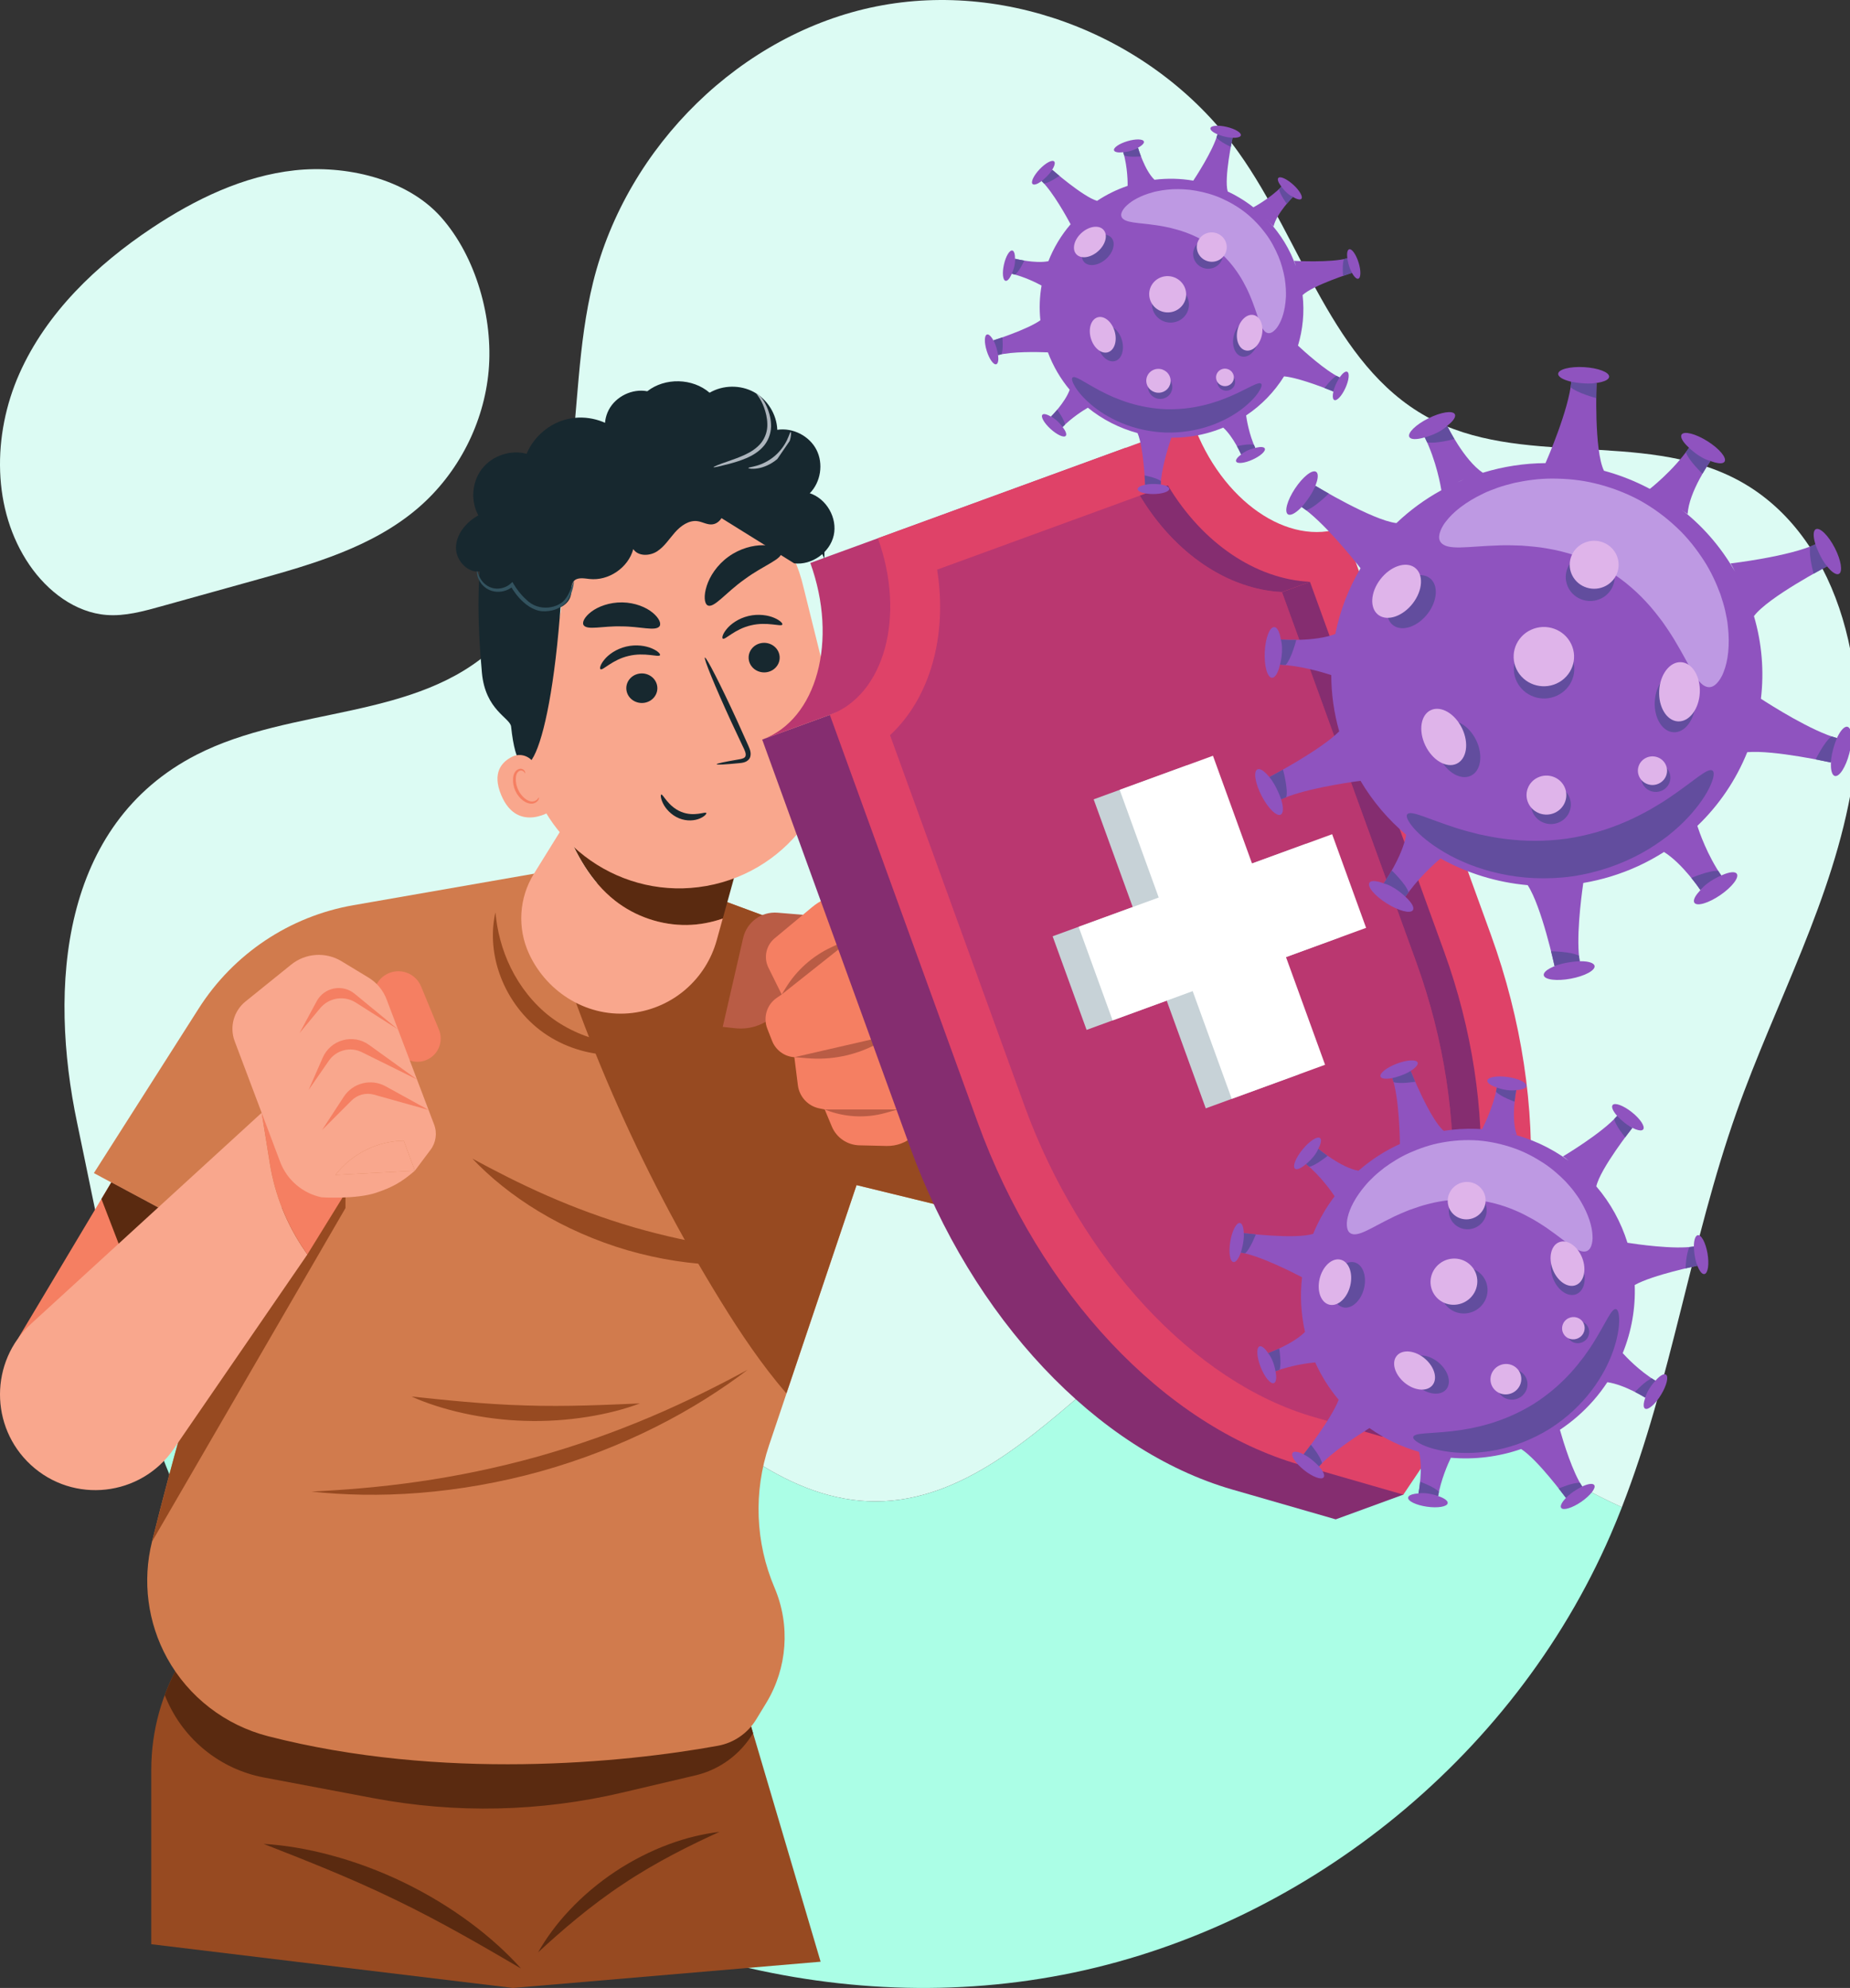 <svg width="121" height="130" viewBox="0 0 121 130" fill="none" xmlns="http://www.w3.org/2000/svg">
<rect x="0" y="0" width="121" height="130" fill="#333333" stroke="none"/>
<g clip-path="url(#clip0_4126_4596)">
<path d="M86.893 84.675C81.502 83.088 76.028 86.634 71.765 90.291C67.502 93.949 62.919 98.159 57.301 98.179C51.62 98.199 46.977 93.935 42.662 90.243C38.344 86.55 32.767 82.984 27.344 84.684C25.328 85.317 23.582 86.631 21.585 87.321C17.463 88.744 12.78 87.266 9.328 84.601C8.474 83.942 7.683 83.22 6.935 82.45C8.482 89.434 10.384 96.169 14.106 102.596C17.158 107.864 20.999 112.652 25.515 116.652C37.453 127.231 54.059 132.123 69.524 129.135C84.989 126.147 98.912 115.18 105.344 100.356C105.603 99.761 105.847 99.163 106.083 98.559C102.387 96.882 98.969 94.605 96.044 91.787C93.227 89.078 90.641 85.78 86.893 84.675Z" fill="#ABFEE6"/>
<path d="M121.153 51.235C122.379 43.701 120.161 34.775 113.553 31.333C107.366 28.11 99.421 30.64 93.317 27.253C87.138 23.825 85.173 15.808 81.016 9.976C75.712 2.534 66.098 -1.339 57.31 0.421C48.525 2.183 41.014 9.493 38.796 18.442C37.786 22.517 37.804 26.781 37.246 30.948C36.685 35.114 35.413 39.416 32.416 42.263C27.281 47.14 19.117 46.151 12.863 49.352C3.952 53.912 3.178 64.546 5.045 73.429C5.686 76.477 6.279 79.485 6.935 82.45C7.683 83.217 8.474 83.942 9.328 84.6C12.78 87.266 17.46 88.744 21.585 87.321C23.584 86.631 25.328 85.317 27.344 84.684C32.767 82.984 38.344 86.55 42.662 90.242C46.98 93.935 51.62 98.202 57.301 98.179C62.919 98.159 67.502 93.949 71.765 90.291C76.028 86.634 81.502 83.088 86.893 84.675C90.641 85.779 93.227 89.078 96.041 91.79C98.966 94.608 102.384 96.885 106.08 98.561C109.333 90.237 110.588 81.173 113.582 72.722C116.122 65.547 119.928 58.766 121.153 51.235Z" fill="#DCFBF3"/>
<path d="M31.961 24.242C31.656 27.667 29.973 30.951 27.37 33.197C24.393 35.767 20.466 36.892 16.675 37.944C14.618 38.516 12.561 39.089 10.505 39.661C9.354 39.98 8.177 40.305 6.986 40.216C4.915 40.063 3.1 38.66 1.926 36.943C-0.536 33.343 -0.504 28.426 1.265 24.44C3.034 20.455 6.322 17.312 9.952 14.899C12.771 13.027 15.912 11.506 19.278 11.138C22.535 10.781 26.573 11.644 28.843 14.197C31.153 16.797 32.263 20.834 31.961 24.242Z" fill="#DCFBF3"/>
<path d="M12.746 107.112L11.907 108.502C10.589 110.682 9.894 113.18 9.894 115.729V127.139L33.552 130L53.673 128.283L48.682 111.403L12.746 107.112Z" fill="#974A21"/>
<path d="M17.261 116.236L24.428 117.589C29.813 118.605 35.349 118.482 40.682 117.228L45.488 116.098C47.077 115.723 48.428 114.719 49.255 113.34L48.682 111.403L12.746 107.112L11.907 108.502C11.454 109.252 11.077 110.039 10.775 110.851L10.878 111.094C12.016 113.767 14.409 115.698 17.261 116.236Z" fill="#5A2A10"/>
<path d="M34.077 128.727C33.198 127.743 32.072 126.704 30.762 125.734C29.456 124.761 27.967 123.855 26.407 123.099C24.847 122.344 23.213 121.74 21.641 121.32C20.07 120.896 18.558 120.656 17.243 120.579C19.699 121.543 22.839 122.759 25.863 124.232C28.894 125.688 31.795 127.396 34.077 128.727Z" fill="#5A2A10"/>
<path d="M47.053 119.795C46.05 119.909 44.903 120.172 43.728 120.61C42.553 121.045 41.352 121.652 40.24 122.39C39.127 123.131 38.101 124 37.245 124.916C36.384 125.829 35.694 126.787 35.197 127.668C36.683 126.295 38.628 124.607 40.773 123.194C42.904 121.766 45.211 120.63 47.053 119.795Z" fill="#5A2A10"/>
<path d="M34.921 57.135L47.567 58.995L63.75 64.983L62.68 79.122L56.026 77.5L50.297 94.52C49.273 97.562 49.401 100.875 50.659 103.827C51.703 106.276 51.5 109.08 50.12 111.355L49.461 112.436C48.91 113.343 48.001 113.97 46.959 114.161C40.77 115.289 28.889 116.453 17.537 113.538C14.731 112.817 12.338 110.98 10.934 108.436C9.654 106.113 9.3 103.39 9.942 100.812C11.217 95.685 13.559 86.924 15.815 81.886L6.14 76.713L12.999 65.945C15.275 62.371 18.946 59.922 23.11 59.195L34.921 57.135Z" fill="#D17B4D"/>
<path d="M62.68 79.122L63.75 64.983L47.567 58.995L34.972 57.144C37.684 66.972 41.788 76.413 47.139 85.085C48.431 87.179 49.828 89.259 51.434 91.121L56.02 77.497L62.68 79.122Z" fill="#974A21"/>
<path fill-rule="evenodd" clip-rule="evenodd" d="M22.596 79L9.942 100.815C11.22 95.691 13.561 86.927 15.814 81.889L12.694 80.221L22.596 78V79Z" fill="#974A21"/>
<path d="M43.508 68.168C42.37 68.374 41.067 68.411 39.747 68.15C38.429 67.893 37.103 67.341 35.993 66.494C34.887 65.644 34.005 64.505 33.412 63.298C32.813 62.088 32.508 60.818 32.405 59.662C32.14 60.789 32.166 62.208 32.651 63.613C33.124 65.015 34.048 66.391 35.326 67.369C36.604 68.348 38.169 68.883 39.644 68.972C41.124 69.069 42.496 68.722 43.508 68.168Z" fill="#974A21"/>
<path d="M52.818 82.135C51.186 82.021 49.344 81.86 47.413 81.563C45.479 81.268 43.46 80.836 41.478 80.264C39.498 79.686 37.559 78.968 35.771 78.181C33.98 77.397 32.334 76.545 30.896 75.766C32.017 76.954 33.495 78.17 35.234 79.217C36.971 80.27 38.968 81.154 41.047 81.76C43.126 82.364 45.285 82.687 47.313 82.727C49.341 82.773 51.235 82.538 52.818 82.135Z" fill="#974A21"/>
<path d="M48.899 89.574C47.068 90.567 44.932 91.645 42.59 92.638C40.251 93.633 37.707 94.54 35.112 95.267C32.516 95.988 29.872 96.532 27.354 96.892C24.838 97.256 22.454 97.439 20.372 97.539C22.44 97.765 24.861 97.831 27.434 97.625C30.006 97.421 32.724 96.952 35.371 96.214C38.018 95.473 40.588 94.469 42.895 93.307C45.205 92.149 47.245 90.838 48.899 89.574Z" fill="#974A21"/>
<path d="M41.854 91.774C39.746 91.865 37.06 91.997 34.373 91.908C31.686 91.834 29.011 91.542 26.915 91.325C28.837 92.192 31.569 92.838 34.344 92.915C37.117 93.004 39.883 92.521 41.854 91.774Z" fill="#974A21"/>
<path d="M15.812 81.886L7.281 77.317L1.186 87.519L15.812 81.886Z" fill="#F57F62"/>
<path d="M7.281 77.317L15.812 81.886L8.987 84.515L6.634 78.404L7.281 77.317Z" fill="#5A2A10"/>
<path d="M17.651 76.101L17.115 72.768L2.033 86.567C-0.668 89.039 -0.679 93.299 2.008 95.788C4.797 98.368 9.218 97.874 11.371 94.741L20.104 82.035L19.95 81.812C18.767 80.101 17.982 78.153 17.651 76.101Z" fill="#F9A78D"/>
<path d="M17.571 72.35L17.118 72.765L17.654 76.098C17.985 78.15 18.769 80.101 19.953 81.806L20.107 82.029L22.596 78L17.571 72.35Z" fill="#F57F62"/>
<path d="M25.252 63.727C26.093 63.241 27.172 63.61 27.542 64.511L28.709 67.332C29.02 68.085 28.683 68.949 27.947 69.292C27.2 69.641 26.313 69.326 25.951 68.582L24.608 65.841C24.231 65.078 24.514 64.151 25.252 63.727Z" fill="#F57F62"/>
<path d="M16.054 65.493L19.043 63.081C19.984 62.32 21.302 62.231 22.337 62.858L24.097 63.925C24.642 64.254 25.061 64.757 25.286 65.355L28.395 73.543C28.609 74.104 28.512 74.736 28.144 75.211C28.144 75.211 27.529 76.031 27.135 76.556C26.851 75.788 26.407 74.591 26.407 74.591C24.719 74.622 23.125 75.392 22.049 76.696L21.938 76.831C21.938 76.831 25.105 76.663 27.135 76.556C26.271 77.301 25.678 77.639 24.596 78C23.271 78.442 21.031 78.296 21.031 78.296C19.79 78.035 18.767 77.16 18.319 75.969L15.347 68.082C15.002 67.158 15.287 66.113 16.054 65.493Z" fill="#F9A78D"/>
<path d="M27.135 76.556C26.851 75.788 26.407 74.591 26.407 74.591C24.719 74.622 23.125 75.392 22.049 76.696L21.938 76.831C21.938 76.831 25.105 76.663 27.135 76.556Z" fill="#F9A78D"/>
<path d="M28.033 72.585L24.462 71.584C23.938 71.438 23.376 71.584 22.991 71.97L21.065 73.898L22.483 71.724C23.076 70.811 24.271 70.514 25.224 71.037L28.033 72.585Z" fill="#F57F62"/>
<path d="M27.277 70.591L23.664 68.805C22.908 68.431 21.992 68.668 21.51 69.363L20.184 71.277L21.105 69.169C21.622 67.984 23.096 67.578 24.143 68.333L27.277 70.591Z" fill="#F57F62"/>
<path d="M26.034 67.318L23.27 65.561C22.511 65.08 21.513 65.238 20.94 65.93L19.591 67.558L20.712 65.475C21.202 64.566 22.397 64.328 23.196 64.986L26.034 67.318Z" fill="#F57F62"/>
<path d="M40.22 58.892C41.549 59.939 43.24 60.511 44.929 60.489C45.727 60.477 46.52 60.328 47.273 60.065L48.374 56.091L37.108 53.616L36.903 53.948C37.648 55.839 38.64 57.648 40.22 58.892Z" fill="#5A2A10"/>
<path d="M44.929 60.489C43.24 60.511 41.549 59.939 40.22 58.892C38.64 57.648 37.648 55.842 36.9 53.948L34.921 57.138C33.943 58.718 33.823 60.683 34.601 62.371C35.808 64.975 38.529 66.591 41.37 66.239C44.042 65.907 46.181 64.005 46.877 61.487L47.27 60.068C46.52 60.328 45.727 60.477 44.929 60.489Z" fill="#F9A78D"/>
<path d="M54.338 45.591L52.555 38.41C51.925 35.672 50.251 33.449 48.049 32.064C43.848 32.267 39.695 33.403 35.982 35.386C36.455 36.862 36.897 38.484 36.666 40.018C36.452 41.446 35.591 42.762 34.373 43.531L34.216 48.984L34.516 50.186C35.779 55.676 41.244 59.101 46.717 57.831C52.19 56.563 55.604 51.084 54.338 45.591Z" fill="#F9A78D"/>
<path d="M46.195 53.164C46.142 53.051 45.407 53.441 44.55 53.088C43.692 52.737 43.357 51.908 43.251 51.958C43.2 51.972 43.201 52.208 43.369 52.545C43.531 52.875 43.887 53.294 44.411 53.51C44.936 53.725 45.45 53.663 45.765 53.527C46.087 53.392 46.226 53.213 46.195 53.164Z" fill="#17282F"/>
<path d="M46.875 49.978C46.868 49.93 47.413 49.814 48.297 49.664C48.522 49.631 48.734 49.578 48.764 49.43C48.809 49.273 48.703 49.046 48.58 48.802C48.341 48.293 48.09 47.76 47.827 47.2C46.778 44.92 46.008 43.04 46.104 43.001C46.202 42.962 47.13 44.778 48.179 47.059C48.432 47.622 48.674 48.158 48.904 48.671C49.002 48.911 49.164 49.18 49.066 49.507C49.013 49.67 48.853 49.795 48.711 49.838C48.568 49.887 48.441 49.895 48.33 49.907C47.436 49.995 46.881 50.025 46.875 49.978Z" fill="#17282F"/>
<path d="M53.534 59.905L50.853 59.685C49.8 59.599 48.845 60.3 48.608 61.33L47.27 67.152L48.075 67.24C49.792 67.432 51.366 66.259 51.68 64.554L51.962 63.015L53.534 59.905Z" fill="#B95C45"/>
<path d="M51.127 65.032L50.26 63.281C49.934 62.623 50.103 61.827 50.664 61.361L53.112 59.324C54.041 58.552 55.273 58.248 56.454 58.506L61.716 59.656L64.888 69.635L59.766 74.276C59.278 74.716 58.642 74.954 57.983 74.939L56.203 74.897C55.413 74.877 54.709 74.396 54.404 73.663L53.942 72.556L53.577 72.479C52.838 72.325 52.279 71.715 52.185 70.963L51.956 69.135C51.303 69.092 50.736 68.674 50.496 68.062L50.185 67.266C49.9 66.534 50.154 65.698 50.801 65.255L51.127 65.032Z" fill="#F57F62"/>
<path d="M51.127 65.032L55.944 61.212L54.378 61.942C53.143 62.517 52.105 63.441 51.392 64.603L51.127 65.032Z" fill="#B95C45"/>
<path d="M51.962 69.132L58.713 67.581L57.184 68.353C55.841 69.031 54.338 69.326 52.838 69.203L51.962 69.132Z" fill="#B95C45"/>
<path d="M53.947 72.553H58.713L57.92 72.777C56.637 73.134 55.273 73.069 54.03 72.588L53.947 72.553Z" fill="#B95C45"/>
<path d="M59.515 74.994C63.579 86.198 71.719 94.847 80.603 97.407L87.363 99.356L91.786 97.739L90.614 94.512L91.29 93.505C96.455 85.814 97.148 73.941 93.084 62.737L83.421 36.107L49.852 48.364L59.515 74.994Z" fill="#852D70"/>
<path d="M73.612 29.286L67.729 31.435L63.305 33.051L52.998 36.813C54.837 41.886 53.431 47.056 49.855 48.361L83.424 36.104C79.844 37.411 75.452 34.359 73.612 29.286Z" fill="#BA3770"/>
<path d="M78.036 27.673L57.418 35.2C59.258 40.273 57.852 45.442 54.275 46.747L63.938 73.377C68.003 84.581 76.142 93.23 85.027 95.791L91.786 97.739L95.716 91.888C100.882 84.198 101.575 72.325 97.51 61.121L87.847 34.49C84.268 35.798 79.879 32.745 78.036 27.673Z" fill="#DF4268"/>
<path d="M92.625 62.903L83.849 38.716C80.312 38.544 76.818 36.196 74.554 32.41L61.294 37.251C61.985 41.611 60.812 45.666 58.214 48.077L66.99 72.264C70.666 82.401 78.099 90.406 85.922 92.661L89.254 93.622L91.19 90.738C95.739 83.966 96.304 73.04 92.625 62.903Z" fill="#BA3770"/>
<path d="M76.385 31.741L74.554 32.41C76.819 36.196 80.315 38.544 83.849 38.716L85.68 38.047C82.143 37.878 78.65 35.526 76.385 31.741Z" fill="#852D70"/>
<path d="M92.625 62.903C96.301 73.04 95.74 83.963 91.19 90.735L89.254 93.619L90.412 93.954L93.022 90.069C97.571 83.297 98.132 72.373 94.456 62.237L85.68 38.05L83.849 38.719L92.625 62.903Z" fill="#852D70"/>
<path d="M85.426 55.173L80.189 57.087L77.634 50.043L71.531 52.272L74.086 59.316L68.847 61.227L71.069 67.349L76.308 65.435L78.863 72.479L84.967 70.25L82.411 63.209L87.648 61.295L85.426 55.173Z" fill="#C7D2D7"/>
<path d="M87.129 54.552L81.889 56.466L79.334 49.422L73.233 51.651L75.786 58.692L70.549 60.606L72.771 66.728L78.008 64.814L80.563 71.858L86.667 69.629L84.111 62.589L89.35 60.675L87.129 54.552Z" fill="white"/>
<path d="M39.817 26.801C40.281 25.918 41.355 25.399 42.337 25.585C43.496 24.678 45.298 24.721 46.411 25.682C47.285 25.171 48.427 25.155 49.314 25.641C50.201 26.127 50.801 27.097 50.839 28.107C51.852 27.951 52.935 28.503 53.402 29.414C53.868 30.325 53.684 31.525 52.965 32.255C54.065 32.618 54.782 33.878 54.531 35.007C54.28 36.136 53.096 36.975 51.945 36.84L40.243 29.563C39.533 28.861 39.352 27.684 39.817 26.801Z" fill="#17282F"/>
<path d="M53.913 36.53C53.913 36.53 52.271 32.582 50.373 31.653C48.075 30.529 47.07 33.048 44.878 32.425C42.686 31.801 40.492 30.722 38.24 32.405C35.774 34.248 36.918 35.555 36.752 38.346C36.076 49.661 33.99 52.851 33.429 47.517C33.367 46.932 31.746 46.46 31.519 43.991C31.224 40.79 31.121 36.904 31.848 34.637C32.462 32.726 33.561 31.409 35.529 29.961C38.635 27.675 42.885 27.646 45.77 27.951C48.654 28.255 54.201 31.598 53.913 36.53Z" fill="#17282F"/>
<path d="M33.96 39.014C34.517 39.398 35.106 39.795 35.78 39.864C36.454 39.934 37.227 39.552 37.344 38.885C37.397 38.586 37.325 38.239 37.524 38.008C37.76 37.733 38.194 37.822 38.555 37.862C39.807 38.001 41.094 37.123 41.419 35.907C41.736 36.387 42.482 36.37 42.967 36.061C43.452 35.752 43.766 35.245 44.147 34.814C44.527 34.383 45.061 33.999 45.629 34.082C45.948 34.129 46.245 34.32 46.566 34.293C47.132 34.246 47.411 33.586 47.5 33.026C47.589 32.465 47.658 31.811 48.139 31.509C48.585 31.229 49.159 31.395 49.68 31.474C50.2 31.553 50.873 31.435 51.009 30.927C51.081 30.661 50.968 30.379 50.821 30.146C50.155 29.088 48.695 28.612 47.532 29.075C47.118 27.651 45.793 26.539 44.317 26.376C42.842 26.213 41.304 27.01 40.588 28.309C39.682 27.479 38.36 27.127 37.16 27.394C35.96 27.661 34.913 28.54 34.445 29.675C33.399 29.395 32.202 29.793 31.534 30.645C30.866 31.497 30.764 32.753 31.287 33.7C30.511 34.138 29.844 34.903 29.823 35.793C29.802 36.683 30.666 37.575 31.528 37.345C31.176 38.036 31.454 38.978 32.125 39.369C32.796 39.76 33.754 39.538 34.184 38.892" fill="#17282F"/>
<path d="M31.212 37.334C31.197 37.322 31.131 37.695 31.476 38.162C31.647 38.383 31.94 38.615 32.336 38.68C32.724 38.747 33.2 38.654 33.567 38.33L33.385 38.302C33.596 38.673 33.875 39.052 34.239 39.379C34.473 39.587 34.733 39.765 35.021 39.87C35.303 39.984 35.625 39.996 35.888 39.955C36.434 39.897 36.912 39.607 37.135 39.249C37.366 38.899 37.441 38.573 37.489 38.355C37.533 38.136 37.538 38.011 37.523 38.008C37.505 38.004 37.468 38.122 37.395 38.33C37.321 38.536 37.22 38.843 36.993 39.146C36.581 39.761 35.249 40.069 34.404 39.194C34.066 38.891 33.796 38.533 33.589 38.184L33.514 38.057L33.407 38.156C33.11 38.431 32.702 38.526 32.366 38.482C32.025 38.44 31.759 38.256 31.589 38.068C31.245 37.674 31.25 37.323 31.212 37.334Z" fill="#33535F"/>
<path d="M49.484 25.743C49.502 25.708 49.872 25.962 50.145 26.582C50.281 26.887 50.408 27.274 50.428 27.727C50.458 28.177 50.322 28.701 49.992 29.119C49.656 29.535 49.213 29.791 48.81 29.962C48.403 30.135 48.025 30.244 47.709 30.33C47.074 30.495 46.682 30.586 46.67 30.553C46.658 30.518 47.036 30.363 47.654 30.154C47.961 30.046 48.327 29.92 48.711 29.743C49.093 29.567 49.493 29.322 49.786 28.958C50.074 28.588 50.201 28.144 50.187 27.733C50.182 27.321 50.082 26.95 49.974 26.652C49.757 26.046 49.461 25.768 49.484 25.743Z" fill="#ADB5BD"/>
<path d="M50.839 30.019C50.403 30.388 49.907 30.579 49.541 30.632C49.173 30.687 48.946 30.637 48.948 30.607C48.948 30.565 49.169 30.548 49.501 30.451C49.832 30.357 50.27 30.158 50.669 29.82C51.066 29.48 51.332 29.079 51.478 28.768C51.626 28.456 51.678 28.241 51.719 28.247C51.749 28.25 51.763 28.482 51.65 28.836" fill="#ADB5BD"/>
<path d="M40.981 45.18C41.083 45.705 41.613 46.052 42.165 45.955C42.715 45.859 43.08 45.355 42.978 44.83C42.876 44.304 42.346 43.957 41.795 44.053C41.243 44.15 40.879 44.654 40.981 45.18Z" fill="#17282F"/>
<path d="M39.277 43.763C39.429 43.864 40.05 43.137 41.115 42.894C42.175 42.636 43.082 43.002 43.167 42.845C43.21 42.774 43.032 42.571 42.635 42.402C42.243 42.233 41.617 42.126 40.954 42.282C40.293 42.439 39.792 42.811 39.529 43.135C39.26 43.461 39.203 43.719 39.277 43.763Z" fill="#17282F"/>
<path d="M48.981 43.18C49.083 43.705 49.613 44.052 50.165 43.955C50.715 43.859 51.08 43.355 50.978 42.83C50.876 42.304 50.346 41.957 49.795 42.053C49.243 42.15 48.879 42.654 48.981 43.18Z" fill="#17282F"/>
<path d="M47.277 41.763C47.429 41.864 48.05 41.137 49.115 40.894C50.175 40.636 51.082 41.002 51.167 40.845C51.21 40.774 51.032 40.571 50.635 40.402C50.243 40.233 49.617 40.126 48.954 40.282C48.293 40.439 47.792 40.811 47.529 41.135C47.26 41.461 47.203 41.719 47.277 41.763Z" fill="#17282F"/>
<path d="M46.257 39.571C46.665 39.848 47.451 38.757 48.715 37.872C49.954 36.952 51.241 36.549 51.103 36.076C51.032 35.854 50.58 35.659 49.915 35.654C49.254 35.647 48.396 35.863 47.645 36.404C46.895 36.946 46.421 37.689 46.223 38.317C46.021 38.947 46.067 39.435 46.257 39.571Z" fill="#17282F"/>
<path d="M38.166 40.875C38.404 41.238 39.435 40.922 40.652 40.962C41.87 40.958 42.884 41.304 43.141 40.948C43.256 40.775 43.114 40.416 42.684 40.063C42.26 39.711 41.534 39.406 40.697 39.393C39.86 39.382 39.118 39.665 38.674 40.004C38.224 40.345 38.062 40.699 38.166 40.875Z" fill="#17282F"/>
<path d="M35.006 50.059C34.756 49.476 34.068 49.203 33.501 49.484C32.812 49.825 32.172 50.535 32.783 51.995C33.868 54.585 36.242 52.962 36.215 52.886C36.197 52.835 35.47 51.138 35.006 50.059Z" fill="#F9A78D"/>
<path d="M35.244 52.148C35.23 52.144 35.212 52.198 35.151 52.265C35.091 52.33 34.973 52.407 34.817 52.413C34.502 52.427 34.09 52.089 33.881 51.627C33.776 51.395 33.731 51.149 33.737 50.929C33.737 50.706 33.804 50.522 33.931 50.44C34.055 50.351 34.187 50.393 34.249 50.452C34.314 50.51 34.319 50.569 34.335 50.568C34.345 50.571 34.372 50.501 34.306 50.403C34.274 50.356 34.218 50.307 34.136 50.283C34.053 50.259 33.951 50.271 33.86 50.322C33.666 50.419 33.563 50.678 33.557 50.92C33.54 51.168 33.585 51.446 33.703 51.708C33.938 52.223 34.41 52.599 34.829 52.551C35.031 52.522 35.16 52.404 35.213 52.31C35.266 52.212 35.255 52.148 35.244 52.148Z" fill="#F57F62"/>
<path d="M95.787 31.34C95.625 31.406 95.464 31.47 95.304 31.542C95.464 31.468 95.627 31.401 95.787 31.34ZM115.174 45.694C115.385 43.915 115.245 42.081 114.718 40.291C115.624 39.062 119.5 37.035 119.5 37.035L118.775 35.578C117.058 36.395 113.186 36.846 113.186 36.846C113.275 36.981 113.374 37.166 113.476 37.376C111.58 34.036 108.444 31.74 104.908 30.784C104.253 29.452 104.422 25.043 104.422 25.043L102.773 24.925C102.632 26.749 101.153 30.131 101.084 30.286C99.717 30.293 98.337 30.5 96.984 30.915C95.754 30.097 94.653 27.848 94.653 27.848L93.17 28.565C93.956 30.14 94.24 31.847 94.273 32.057C93.179 32.658 92.197 33.383 91.334 34.207C89.752 34.022 86.032 31.767 86.032 31.767L85.103 33.132C86.519 34.066 88.535 36.584 88.986 37.16C88.196 38.493 87.639 39.947 87.336 41.46C85.958 41.987 83.776 41.82 83.776 41.82L83.679 43.459C85.121 43.546 86.479 43.951 87.072 44.149C87.075 45.374 87.244 46.61 87.592 47.826C86.348 49.074 83.022 50.814 83.022 50.814L83.757 52.289C85.145 51.629 87.919 51.204 88.984 51.059C89.79 52.423 90.805 53.605 91.97 54.589C91.732 56.018 90.501 57.766 90.501 57.766L91.896 58.672C92.701 57.488 93.747 56.538 94.218 56.138C95.965 57.108 97.911 57.706 99.919 57.884C100.835 59.286 101.678 63.181 101.678 63.181L103.327 62.897C103.073 61.456 103.395 58.854 103.555 57.74C104.77 57.535 105.979 57.172 107.15 56.634C107.741 56.362 108.302 56.052 108.836 55.714C110.072 56.489 111.219 58.209 111.219 58.209L112.602 57.284C111.663 55.925 111.139 54.393 111.015 54.008C112.454 52.631 113.556 50.983 114.279 49.188C116.041 49.033 119.755 49.864 119.755 49.864L120.184 48.276C118.528 47.84 115.775 46.086 115.174 45.694Z" fill="#8F53BF"/>
<path d="M111.874 30.146L110.496 29.25C109.437 30.808 107.812 32.048 107.812 32.048C108.737 32.507 110.383 33.617 110.383 33.617C110.452 32.161 111.874 30.146 111.874 30.146Z" fill="#8F53BF"/>
<path d="M111.764 44.937C111.035 44.897 110.559 43.573 109.572 41.939C109.461 41.731 109.308 41.527 109.179 41.31C109.043 41.095 108.883 40.882 108.734 40.659C108.405 40.228 108.064 39.776 107.656 39.348C106.858 38.482 105.876 37.679 104.755 37.06C103.623 36.461 102.406 36.074 101.233 35.875C100.646 35.765 100.075 35.723 99.526 35.68C99.255 35.676 98.986 35.657 98.728 35.658C98.472 35.667 98.215 35.649 97.975 35.669C96.04 35.722 94.645 36.034 94.223 35.451C94.123 35.309 94.099 35.125 94.155 34.899C94.213 34.678 94.338 34.39 94.568 34.106C95.011 33.513 95.832 32.836 97.019 32.274C97.314 32.123 97.637 32.014 97.975 31.886C98.315 31.767 98.678 31.673 99.057 31.576C99.819 31.415 100.656 31.292 101.546 31.295C102.435 31.301 103.382 31.375 104.34 31.614C105.297 31.844 106.271 32.199 107.207 32.698C108.137 33.208 108.962 33.826 109.671 34.498C110.388 35.164 110.957 35.909 111.436 36.643C111.915 37.38 112.255 38.14 112.523 38.858C112.642 39.224 112.755 39.575 112.833 39.921C112.904 40.27 112.983 40.596 113.009 40.921C113.159 42.205 113.014 43.248 112.738 43.932C112.617 44.274 112.435 44.532 112.276 44.698C112.11 44.865 111.939 44.943 111.764 44.937Z" fill="#BE99E3"/>
<path d="M86.079 30.853C86.334 31.014 86.128 31.768 85.62 32.536C85.448 32.796 85.263 33.024 85.085 33.206C84.735 33.562 84.407 33.741 84.239 33.634C83.985 33.472 84.191 32.718 84.699 31.951C85.207 31.182 85.825 30.69 86.079 30.853Z" fill="#8F53BF"/>
<path d="M85.136 33.154C85.136 33.154 85.783 32.44 86.032 31.767C86.297 31.924 86.6 32.103 86.91 32.277C86.91 32.277 85.98 33.206 85.431 33.368L85.136 33.154Z" fill="#624D9E"/>
<path d="M83.344 41.008C83.647 41.022 83.859 41.774 83.817 42.688C83.803 42.998 83.762 43.286 83.702 43.532C83.584 44.013 83.393 44.33 83.193 44.321C82.891 44.307 82.679 43.555 82.721 42.641C82.762 41.726 83.042 40.995 83.344 41.008Z" fill="#8F53BF"/>
<path d="M83.719 43.462C83.719 43.462 83.978 42.549 83.776 41.821C84.088 41.842 84.427 41.849 84.784 41.844C84.784 41.844 84.472 43.079 84.082 43.491L83.719 43.462Z" fill="#624D9E"/>
<path d="M82.24 50.314C82.51 50.18 83.071 50.734 83.492 51.551C83.635 51.827 83.743 52.098 83.813 52.341C83.951 52.817 83.945 53.185 83.765 53.273C83.495 53.407 82.934 52.854 82.513 52.037C82.092 51.219 81.97 50.448 82.24 50.314Z" fill="#8F53BF"/>
<path d="M83.793 52.272C83.793 52.272 83.49 51.364 83.022 50.814C83.294 50.669 83.604 50.502 83.913 50.327C83.913 50.327 84.264 51.582 84.13 52.129L83.793 52.272Z" fill="#624D9E"/>
<path d="M89.568 57.722C89.732 57.473 90.502 57.672 91.287 58.167C91.552 58.335 91.785 58.515 91.972 58.689C92.336 59.031 92.52 59.352 92.411 59.517C92.247 59.767 91.478 59.568 90.693 59.072C89.908 58.577 89.404 57.973 89.568 57.722Z" fill="#8F53BF"/>
<path d="M91.918 58.64C91.918 58.64 91.245 57.961 90.501 57.766C90.677 57.513 90.853 57.228 91.029 56.923C91.029 56.923 91.96 57.809 92.127 58.347L91.918 58.64Z" fill="#624D9E"/>
<path d="M100.971 63.779C100.915 63.487 101.613 63.112 102.53 62.942C102.841 62.884 103.136 62.858 103.393 62.858C103.898 62.86 104.256 62.969 104.293 63.162C104.35 63.455 103.652 63.829 102.734 64C101.817 64.17 101.028 64.071 100.971 63.779Z" fill="#8F53BF"/>
<path d="M103.32 62.858C103.32 62.858 102.347 62.893 101.678 63.181C101.611 62.885 101.534 62.546 101.448 62.206C101.448 62.206 102.775 62.224 103.274 62.502L103.32 62.858Z" fill="#624D9E"/>
<path d="M110.826 59.039C110.652 58.796 111.131 58.173 111.895 57.647C112.153 57.469 112.411 57.325 112.646 57.222C113.106 57.02 113.478 56.974 113.593 57.135C113.767 57.379 113.289 58.002 112.525 58.528C111.76 59.054 111 59.283 110.826 59.039Z" fill="#8F53BF"/>
<path d="M112.579 57.252C112.579 57.252 111.684 57.607 111.219 58.209C111.047 57.953 110.845 57.686 110.623 57.411C110.623 57.411 111.811 56.899 112.382 56.951L112.579 57.252Z" fill="#624D9E"/>
<path d="M120.011 50.744C119.718 50.671 119.664 49.893 119.891 49.005C119.968 48.704 120.067 48.43 120.176 48.201C120.389 47.754 120.64 47.48 120.835 47.528C121.129 47.6 121.183 48.379 120.956 49.267C120.728 50.155 120.305 50.816 120.011 50.744Z" fill="#8F53BF"/>
<path d="M120.145 48.266C120.145 48.266 119.768 49.148 119.755 49.864C119.452 49.798 119.106 49.726 118.755 49.659C118.755 49.659 119.328 48.485 119.796 48.158L120.145 48.266Z" fill="#624D9E"/>
<path d="M96.558 48.424C97.021 49.393 96.857 50.427 96.192 50.732C95.527 51.038 94.613 50.5 94.149 49.53C93.686 48.561 93.85 47.527 94.515 47.222C95.18 46.916 96.095 47.454 96.558 48.424Z" fill="#624D9E"/>
<path d="M95.631 47.638C96.094 48.607 95.931 49.641 95.266 49.947C94.6 50.252 93.686 49.714 93.223 48.745C92.76 47.775 92.923 46.742 93.588 46.436C94.254 46.13 95.168 46.669 95.631 47.638Z" fill="#DFB4EA"/>
<path d="M91.254 38.561C91.91 37.705 92.918 37.363 93.504 37.796C94.091 38.229 94.034 39.274 93.378 40.129C92.721 40.985 91.713 41.327 91.127 40.894C90.54 40.46 90.597 39.416 91.254 38.561Z" fill="#624D9E"/>
<path d="M90.284 37.882C90.941 37.027 91.948 36.685 92.535 37.118C93.122 37.551 93.065 38.596 92.408 39.451C91.752 40.306 90.744 40.649 90.157 40.215C89.571 39.782 89.627 38.737 90.284 37.882Z" fill="#DFB4EA"/>
<path d="M102.619 52.072C102.923 52.71 102.643 53.47 101.992 53.768C101.341 54.067 100.567 53.792 100.262 53.154C99.958 52.516 100.238 51.756 100.888 51.457C101.539 51.158 102.313 51.433 102.619 52.072Z" fill="#624D9E"/>
<path d="M102.323 51.452C102.628 52.091 102.347 52.85 101.696 53.15C101.046 53.448 100.271 53.173 99.967 52.535C99.662 51.897 99.942 51.137 100.593 50.839C101.243 50.539 102.018 50.814 102.323 51.452Z" fill="#DFB4EA"/>
<path d="M105.534 38.206C105.268 39.033 104.369 39.49 103.527 39.229C102.684 38.968 102.217 38.087 102.484 37.26C102.75 36.434 103.649 35.976 104.492 36.237C105.334 36.498 105.801 37.38 105.534 38.206Z" fill="#624D9E"/>
<path d="M105.793 37.405C105.527 38.231 104.627 38.689 103.785 38.428C102.942 38.167 102.476 37.285 102.742 36.459C103.008 35.633 103.907 35.175 104.749 35.436C105.592 35.697 106.059 36.579 105.793 37.405Z" fill="#DFB4EA"/>
<path d="M109.162 50.455C109.385 50.923 109.18 51.48 108.703 51.699C108.226 51.918 107.657 51.717 107.434 51.248C107.211 50.78 107.416 50.223 107.893 50.004C108.37 49.785 108.938 49.987 109.162 50.455Z" fill="#624D9E"/>
<path d="M108.945 50.001C109.168 50.469 108.963 51.026 108.485 51.245C108.009 51.465 107.441 51.263 107.218 50.795C106.993 50.327 107.199 49.77 107.676 49.55C108.153 49.331 108.722 49.533 108.945 50.001Z" fill="#DFB4EA"/>
<path d="M120.273 37.53C120.006 37.662 119.452 37.115 119.036 36.307C118.895 36.035 118.789 35.766 118.719 35.527C118.583 35.057 118.59 34.693 118.767 34.606C119.035 34.473 119.588 35.021 120.004 35.828C120.42 36.636 120.54 37.397 120.273 37.53Z" fill="#8F53BF"/>
<path d="M118.739 35.595C118.739 35.595 119.039 36.492 119.5 37.035C119.232 37.179 118.925 37.344 118.62 37.517C118.62 37.517 118.274 36.276 118.407 35.736L118.739 35.595Z" fill="#624D9E"/>
<path d="M112.795 30.19C112.633 30.436 111.873 30.24 111.098 29.75C110.835 29.584 110.605 29.406 110.421 29.234C110.062 28.896 109.88 28.579 109.987 28.416C110.15 28.169 110.91 28.366 111.685 28.856C112.46 29.345 112.957 29.943 112.795 30.19Z" fill="#8F53BF"/>
<path d="M110.474 29.283C110.474 29.283 111.139 29.954 111.874 30.147C111.7 30.397 111.526 30.678 111.352 30.979C111.352 30.979 110.432 30.104 110.267 29.572L110.474 29.283Z" fill="#624D9E"/>
<path d="M105.246 24.637C105.228 24.93 104.468 25.124 103.547 25.07C103.236 25.053 102.946 25.008 102.7 24.946C102.217 24.825 101.901 24.636 101.912 24.443C101.93 24.149 102.691 23.955 103.611 24.009C104.532 24.063 105.264 24.344 105.246 24.637Z" fill="#8F53BF"/>
<path d="M102.77 24.964C102.77 24.964 103.711 25.161 104.422 25.043C104.414 25.343 104.404 25.686 104.403 26.032C104.403 26.032 103.136 25.701 102.726 25.317L102.77 24.964Z" fill="#624D9E"/>
<path d="M95.154 27.088C95.29 27.35 94.734 27.895 93.913 28.306C93.635 28.445 93.362 28.551 93.118 28.62C92.639 28.755 92.269 28.749 92.179 28.576C92.043 28.314 92.599 27.769 93.42 27.359C94.242 26.947 95.018 26.827 95.154 27.088Z" fill="#8F53BF"/>
<path d="M93.188 28.6C93.188 28.6 94.114 28.374 94.653 27.848C94.785 28.121 94.946 28.41 95.124 28.709C95.124 28.709 93.89 29.048 93.338 28.92L93.188 28.6Z" fill="#624D9E"/>
<path d="M110.887 46.013C110.834 47.083 110.196 47.921 109.463 47.885C108.729 47.85 108.178 46.955 108.231 45.885C108.285 44.816 108.922 43.978 109.655 44.013C110.389 44.048 110.94 44.943 110.887 46.013Z" fill="#624D9E"/>
<path d="M111.176 45.301C111.122 46.371 110.484 47.209 109.751 47.174C109.017 47.138 108.466 46.243 108.519 45.174C108.573 44.105 109.21 43.266 109.944 43.302C110.677 43.337 111.229 44.232 111.176 45.301Z" fill="#DFB4EA"/>
<path d="M102.78 42.916C103.243 43.885 102.818 45.039 101.829 45.494C100.841 45.948 99.664 45.531 99.201 44.561C98.738 43.592 99.164 42.437 100.152 41.983C101.141 41.529 102.317 41.947 102.78 42.916Z" fill="#624D9E"/>
<path d="M102.766 42.117C103.23 43.086 102.803 44.24 101.815 44.695C100.827 45.149 99.65 44.731 99.187 43.761C98.724 42.792 99.15 41.638 100.138 41.184C101.127 40.729 102.303 41.147 102.766 42.117Z" fill="#DFB4EA"/>
<path d="M112.005 50.39C112.147 50.486 112.107 50.839 111.859 51.39C111.613 51.94 111.135 52.673 110.395 53.466C110.027 53.863 109.584 54.264 109.081 54.665C108.57 55.053 108.001 55.449 107.359 55.796C106.082 56.5 104.536 57.057 102.841 57.307C101.144 57.543 99.5 57.442 98.071 57.124C97.354 56.972 96.694 56.752 96.09 56.523C95.492 56.279 94.951 56.02 94.482 55.742C93.542 55.189 92.87 54.621 92.474 54.163C92.077 53.705 91.936 53.377 92.043 53.246C92.279 52.96 93.4 53.558 95.233 54.142C95.689 54.291 96.196 54.426 96.738 54.558C97.284 54.674 97.865 54.794 98.482 54.865C99.714 55.02 101.077 55.035 102.475 54.843C103.869 54.635 105.171 54.239 106.307 53.746C106.877 53.505 107.399 53.228 107.888 52.963C108.369 52.685 108.815 52.413 109.21 52.143C110.796 51.069 111.697 50.182 112.005 50.39Z" fill="#624D9E"/>
<path d="M88.137 77.239C88.043 77.337 87.949 77.434 87.859 77.536C87.949 77.433 88.043 77.334 88.137 77.239ZM106.445 81.269C106.03 79.94 105.349 78.683 104.407 77.581C104.66 76.421 106.766 73.753 106.766 73.753L105.789 72.95C104.83 74.074 102.227 75.623 102.227 75.623C102.333 75.691 102.462 75.791 102.601 75.907C100.196 74.139 97.242 73.506 94.43 73.95C93.543 73.213 92.264 70.032 92.264 70.032L91.057 70.472C91.535 71.81 91.56 74.678 91.561 74.81C90.593 75.249 89.68 75.835 88.852 76.558C87.72 76.368 86.225 75.122 86.225 75.122L85.4 76.101C86.457 76.969 87.201 78.09 87.291 78.229C86.706 79.001 86.239 79.828 85.888 80.686C84.707 81.057 81.353 80.638 81.353 80.638L81.127 81.901C82.428 82.114 84.657 83.261 85.16 83.526C85.023 84.722 85.089 85.931 85.354 87.1C84.544 87.912 82.943 88.486 82.943 88.486L83.395 89.679C84.445 89.283 85.537 89.139 86.021 89.092C86.411 89.96 86.924 90.782 87.556 91.535C87.07 92.815 85.263 95.105 85.263 95.105L86.253 95.918C87.027 95.009 88.861 93.827 89.57 93.387C90.574 94.098 91.669 94.615 92.809 94.942C93.093 96.032 92.775 97.662 92.775 97.662L94.052 97.862C94.247 96.767 94.687 95.761 94.894 95.328C96.442 95.462 98.012 95.268 99.492 94.757C100.588 95.461 102.422 97.956 102.422 97.956L103.501 97.231C102.864 96.29 102.266 94.342 102.026 93.501C102.823 92.969 103.565 92.329 104.226 91.575C104.559 91.195 104.858 90.797 105.129 90.387C106.252 90.545 107.612 91.401 107.612 91.401L108.299 90.306C107.201 89.64 106.344 88.719 106.134 88.486C106.717 87.053 106.976 85.533 106.919 84.031C108.12 83.362 111.018 82.772 111.018 82.772L110.819 81.51C109.506 81.726 106.996 81.355 106.445 81.269Z" fill="#8F53BF"/>
<path d="M99.17 71.287L97.908 71.088C97.651 72.53 96.892 73.925 96.892 73.925C97.694 73.957 99.214 74.222 99.214 74.222C98.801 73.167 99.17 71.287 99.17 71.287Z" fill="#8F53BF"/>
<path d="M103.786 81.813C103.256 82.017 102.498 81.228 101.28 80.383C101.135 80.27 100.962 80.174 100.801 80.061C100.636 79.952 100.456 79.851 100.279 79.741C99.909 79.539 99.523 79.327 99.098 79.153C98.257 78.792 97.306 78.534 96.314 78.451C95.321 78.385 94.335 78.496 93.44 78.728C92.989 78.836 92.57 78.988 92.168 79.131C91.974 79.214 91.777 79.286 91.594 79.369C91.415 79.456 91.227 79.526 91.064 79.615C89.708 80.267 88.817 80.932 88.332 80.652C88.216 80.583 88.141 80.46 88.109 80.282C88.08 80.106 88.078 79.863 88.15 79.588C88.276 79.027 88.644 78.286 89.308 77.511C89.469 77.31 89.663 77.13 89.863 76.932C90.066 76.74 90.294 76.558 90.532 76.369C91.021 76.013 91.576 75.66 92.209 75.38C92.841 75.102 93.536 74.854 94.291 74.719C95.043 74.579 95.846 74.521 96.669 74.578C97.49 74.645 98.272 74.822 98.988 75.073C99.708 75.318 100.348 75.666 100.921 76.034C101.495 76.406 101.977 76.836 102.395 77.26C102.596 77.483 102.787 77.695 102.952 77.916C103.113 78.141 103.273 78.348 103.395 78.569C103.908 79.433 104.136 80.219 104.158 80.792C104.181 81.073 104.133 81.313 104.073 81.482C104.008 81.653 103.912 81.763 103.786 81.813Z" fill="#BE99E3"/>
<path d="M81.096 79.975C81.328 80.008 81.421 80.609 81.305 81.315C81.266 81.553 81.207 81.774 81.138 81.96C81.002 82.323 80.827 82.554 80.674 82.532C80.442 82.497 80.349 81.897 80.466 81.192C80.583 80.485 80.865 79.94 81.096 79.975Z" fill="#8F53BF"/>
<path d="M81.157 81.907C81.157 81.907 81.39 81.195 81.353 80.638C81.591 80.666 81.862 80.696 82.138 80.721C82.138 80.721 81.773 81.675 81.435 81.965L81.157 81.907Z" fill="#624D9E"/>
<path d="M82.38 88.046C82.599 87.96 82.987 88.426 83.248 89.088C83.337 89.312 83.399 89.53 83.434 89.723C83.503 90.102 83.469 90.387 83.324 90.444C83.105 90.531 82.716 90.064 82.455 89.403C82.194 88.74 82.161 88.133 82.38 88.046Z" fill="#8F53BF"/>
<path d="M83.424 89.668C83.424 89.668 83.318 88.939 82.943 88.486C83.172 88.402 83.414 88.299 83.666 88.183C83.666 88.183 83.837 89.158 83.691 89.574L83.424 89.668Z" fill="#624D9E"/>
<path d="M84.55 94.998C84.699 94.817 85.272 95.032 85.831 95.478C86.02 95.629 86.183 95.787 86.309 95.937C86.558 96.231 86.67 96.493 86.571 96.613C86.422 96.794 85.848 96.579 85.29 96.133C84.732 95.687 84.4 95.179 84.55 94.998Z" fill="#8F53BF"/>
<path d="M86.273 95.894C86.273 95.894 85.77 95.346 85.263 95.105C85.41 94.915 85.577 94.699 85.741 94.476C85.741 94.476 86.388 95.255 86.467 95.686L86.273 95.894Z" fill="#624D9E"/>
<path d="M92.099 97.928C92.137 97.698 92.746 97.595 93.46 97.698C93.701 97.732 93.924 97.786 94.111 97.851C94.478 97.977 94.71 98.147 94.686 98.299C94.649 98.528 94.04 98.631 93.326 98.528C92.612 98.426 92.063 98.157 92.099 97.928Z" fill="#8F53BF"/>
<path d="M94.058 97.832C94.058 97.832 93.364 97.564 92.775 97.662C92.819 97.427 92.854 97.169 92.882 96.897C92.882 96.897 93.823 97.229 94.113 97.558L94.058 97.832Z" fill="#624D9E"/>
<path d="M102.11 98.605C101.978 98.415 102.354 97.928 102.95 97.516C103.152 97.377 103.353 97.264 103.536 97.183C103.895 97.024 104.183 96.988 104.271 97.113C104.404 97.302 104.028 97.79 103.431 98.202C102.834 98.614 102.243 98.794 102.11 98.605Z" fill="#8F53BF"/>
<path d="M103.484 97.206C103.484 97.206 102.805 97.54 102.422 97.956C102.28 97.767 102.118 97.552 101.949 97.338C101.949 97.338 102.896 96.929 103.338 96.968L103.484 97.206Z" fill="#624D9E"/>
<path d="M107.597 92.115C107.396 91.998 107.538 91.403 107.913 90.788C108.04 90.58 108.177 90.396 108.311 90.248C108.573 89.959 108.823 89.808 108.955 89.886C109.156 90.003 109.015 90.597 108.639 91.213C108.264 91.829 107.797 92.232 107.597 92.115Z" fill="#8F53BF"/>
<path d="M108.273 90.29C108.273 90.29 107.751 90.826 107.612 91.401C107.408 91.274 107.18 91.149 106.936 91.024C106.936 91.024 107.616 90.284 108.037 90.14L108.273 90.29Z" fill="#624D9E"/>
<path d="M111.479 83.315C111.248 83.357 110.963 82.822 110.842 82.12C110.801 81.882 110.785 81.656 110.789 81.459C110.798 81.074 110.89 80.8 111.043 80.772C111.274 80.731 111.56 81.266 111.681 81.968C111.801 82.67 111.711 83.273 111.479 83.315Z" fill="#8F53BF"/>
<path d="M110.788 81.515C110.788 81.515 110.8 82.26 111.018 82.772C110.782 82.822 110.514 82.88 110.244 82.944C110.244 82.944 110.278 81.93 110.506 81.549L110.788 81.515Z" fill="#624D9E"/>
<path d="M94.106 89.113C94.742 89.654 94.954 90.439 94.579 90.867C94.204 91.295 93.385 91.203 92.749 90.662C92.113 90.122 91.901 89.336 92.275 88.909C92.65 88.481 93.47 88.573 94.106 89.113Z" fill="#624D9E"/>
<path d="M93.2 88.85C93.835 89.391 94.048 90.176 93.673 90.603C93.298 91.031 92.479 90.94 91.843 90.399C91.206 89.858 90.994 89.073 91.369 88.645C91.744 88.217 92.564 88.309 93.2 88.85Z" fill="#DFB4EA"/>
<path d="M87.213 83.8C87.407 82.985 88.014 82.422 88.567 82.544C89.121 82.665 89.412 83.424 89.218 84.238C89.023 85.054 88.417 85.616 87.864 85.495C87.31 85.374 87.019 84.615 87.213 83.8Z" fill="#624D9E"/>
<path d="M86.31 83.627C86.505 82.811 87.111 82.249 87.664 82.37C88.218 82.491 88.51 83.25 88.315 84.065C88.121 84.88 87.515 85.443 86.961 85.322C86.407 85.2 86.116 84.442 86.31 83.627Z" fill="#DFB4EA"/>
<path d="M99.563 89.777C99.982 90.133 100.024 90.761 99.657 91.179C99.29 91.598 98.654 91.649 98.235 91.293C97.817 90.937 97.774 90.309 98.141 89.891C98.507 89.472 99.144 89.421 99.563 89.777Z" fill="#624D9E"/>
<path d="M99.157 89.432C99.576 89.788 99.618 90.416 99.251 90.835C98.885 91.253 98.248 91.304 97.829 90.948C97.411 90.592 97.368 89.964 97.735 89.545C98.101 89.127 98.738 89.076 99.157 89.432Z" fill="#DFB4EA"/>
<path d="M97.231 79.016C97.304 79.687 96.812 80.297 96.132 80.379C95.451 80.461 94.84 79.984 94.767 79.313C94.693 78.643 95.186 78.032 95.866 77.95C96.547 77.868 97.158 78.346 97.231 79.016Z" fill="#624D9E"/>
<path d="M97.16 78.366C97.234 79.037 96.741 79.647 96.061 79.729C95.38 79.811 94.769 79.334 94.696 78.663C94.622 77.993 95.115 77.382 95.795 77.3C96.476 77.218 97.087 77.695 97.16 78.366Z" fill="#DFB4EA"/>
<path d="M103.692 86.553C103.998 86.814 104.029 87.275 103.761 87.582C103.492 87.889 103.025 87.926 102.718 87.665C102.411 87.404 102.38 86.943 102.649 86.637C102.917 86.33 103.384 86.293 103.692 86.553Z" fill="#624D9E"/>
<path d="M103.394 86.3C103.701 86.561 103.732 87.022 103.463 87.329C103.194 87.636 102.727 87.673 102.42 87.412C102.113 87.151 102.082 86.691 102.351 86.383C102.62 86.077 103.087 86.039 103.394 86.3Z" fill="#DFB4EA"/>
<path d="M107.471 73.859C107.324 74.037 106.757 73.825 106.206 73.384C106.019 73.235 105.859 73.079 105.734 72.931C105.488 72.641 105.377 72.381 105.475 72.262C105.623 72.084 106.189 72.296 106.741 72.737C107.292 73.178 107.619 73.68 107.471 73.859Z" fill="#8F53BF"/>
<path d="M105.769 72.973C105.769 72.973 106.267 73.514 106.766 73.753C106.621 73.94 106.456 74.154 106.294 74.374C106.294 74.374 105.655 73.604 105.578 73.178L105.769 72.973Z" fill="#624D9E"/>
<path d="M99.837 71.025C99.8 71.252 99.199 71.353 98.493 71.252C98.254 71.218 98.035 71.165 97.85 71.1C97.488 70.975 97.258 70.808 97.282 70.658C97.319 70.432 97.921 70.33 98.626 70.431C99.331 70.533 99.874 70.799 99.837 71.025Z" fill="#8F53BF"/>
<path d="M97.903 71.119C97.903 71.119 98.587 71.384 99.17 71.287C99.126 71.52 99.092 71.774 99.064 72.043C99.064 72.043 98.134 71.714 97.848 71.389L97.903 71.119Z" fill="#624D9E"/>
<path d="M92.72 69.483C92.8 69.696 92.322 70.075 91.652 70.329C91.425 70.415 91.206 70.476 91.011 70.51C90.631 70.577 90.346 70.544 90.293 70.403C90.213 70.189 90.691 69.81 91.361 69.556C92.031 69.302 92.639 69.269 92.72 69.483Z" fill="#8F53BF"/>
<path d="M91.067 70.5C91.067 70.5 91.797 70.341 92.264 70.032C92.353 70.247 92.456 70.493 92.564 70.739C92.564 70.739 91.561 70.907 91.148 70.764L91.067 70.5Z" fill="#624D9E"/>
<path d="M86.339 74.424C86.519 74.567 86.297 75.129 85.845 75.682C85.692 75.869 85.532 76.03 85.381 76.157C85.084 76.404 84.82 76.518 84.701 76.424C84.522 76.281 84.743 75.718 85.195 75.166C85.648 74.614 86.16 74.282 86.339 74.424Z" fill="#8F53BF"/>
<path d="M85.424 76.121C85.424 76.121 86.009 75.666 86.225 75.122C86.405 75.274 86.611 75.428 86.832 75.584C86.832 75.584 86.064 76.216 85.632 76.3L85.424 76.121Z" fill="#624D9E"/>
<path d="M103.506 82.855C103.807 83.631 103.621 84.428 103.09 84.635C102.558 84.843 101.883 84.383 101.581 83.608C101.28 82.832 101.466 82.035 101.997 81.827C102.529 81.62 103.204 82.08 103.506 82.855Z" fill="#624D9E"/>
<path d="M103.485 82.259C103.786 83.034 103.599 83.831 103.068 84.039C102.536 84.247 101.861 83.787 101.56 83.012C101.258 82.236 101.444 81.439 101.976 81.231C102.507 81.023 103.183 81.483 103.485 82.259Z" fill="#DFB4EA"/>
<path d="M96.772 83.231C97.408 83.772 97.472 84.726 96.915 85.362C96.359 85.998 95.391 86.075 94.755 85.534C94.119 84.993 94.055 84.039 94.612 83.404C95.169 82.767 96.136 82.691 96.772 83.231Z" fill="#624D9E"/>
<path d="M96.103 82.662C96.739 83.203 96.803 84.157 96.246 84.793C95.689 85.429 94.722 85.505 94.086 84.965C93.45 84.424 93.386 83.47 93.943 82.835C94.5 82.198 95.467 82.121 96.103 82.662Z" fill="#DFB4EA"/>
<path d="M105.688 85.605C105.819 85.628 105.903 85.891 105.902 86.361C105.902 86.829 105.795 87.501 105.522 88.298C105.387 88.697 105.2 89.121 104.971 89.566C104.731 90.003 104.453 90.465 104.108 90.914C103.426 91.819 102.506 92.705 101.383 93.42C100.254 94.126 99.055 94.577 97.941 94.804C97.384 94.924 96.846 94.978 96.345 95.007C95.844 95.024 95.377 95.011 94.957 94.963C94.114 94.869 93.458 94.68 93.031 94.48C92.604 94.281 92.4 94.094 92.434 93.967C92.511 93.689 93.496 93.757 94.981 93.59C95.353 93.55 95.755 93.486 96.181 93.407C96.605 93.317 97.055 93.217 97.516 93.072C98.439 92.79 99.411 92.368 100.341 91.789C101.264 91.199 102.062 90.505 102.711 89.794C103.039 89.442 103.321 89.08 103.584 88.737C103.837 88.387 104.067 88.053 104.261 87.736C105.046 86.471 105.403 85.556 105.688 85.605Z" fill="#624D9E"/>
<path d="M74.742 11.883C74.638 11.906 74.534 11.927 74.43 11.953C74.534 11.926 74.639 11.903 74.742 11.883ZM84.895 22.601C85.212 21.552 85.324 20.431 85.197 19.297C85.874 18.652 88.426 17.844 88.426 17.844L88.144 16.889C87.023 17.198 84.641 17.057 84.641 17.057C84.68 17.148 84.72 17.27 84.759 17.407C83.973 15.192 82.328 13.474 80.298 12.521C80.046 11.648 80.618 9.009 80.618 9.009L79.636 8.762C79.357 9.846 78.105 11.727 78.047 11.813C77.222 11.672 76.368 11.649 75.509 11.755C74.855 11.131 74.431 9.658 74.431 9.658L73.461 9.932C73.767 10.965 73.756 12.024 73.753 12.154C73.03 12.399 72.361 12.732 71.753 13.136C70.819 12.856 68.818 11.101 68.818 11.101L68.112 11.824C68.866 12.538 69.813 14.271 70.023 14.665C69.405 15.385 68.914 16.202 68.57 17.081C67.683 17.252 66.386 16.919 66.386 16.919L66.153 17.896C67.013 18.102 67.788 18.491 68.124 18.674C67.995 19.412 67.966 20.175 68.046 20.945C67.163 21.565 64.973 22.259 64.973 22.259L65.259 23.226C66.165 22.976 67.883 23.015 68.54 23.042C68.88 23.95 69.365 24.771 69.963 25.488C69.667 26.323 68.739 27.245 68.739 27.245L69.483 27.941C70.094 27.313 70.826 26.852 71.152 26.661C72.102 27.432 73.211 28 74.402 28.321C74.805 29.264 74.897 31.701 74.897 31.701L75.921 31.706C75.922 30.81 76.393 29.276 76.609 28.622C77.363 28.628 78.13 28.538 78.894 28.339C79.279 28.238 79.65 28.111 80.007 27.964C80.67 28.563 81.178 29.722 81.178 29.722L82.109 29.312C81.688 28.392 81.536 27.413 81.503 27.168C82.516 26.492 83.357 25.616 83.983 24.611C85.062 24.706 87.212 25.602 87.212 25.602L87.639 24.692C86.688 24.253 85.216 22.901 84.895 22.601Z" fill="#8F53BF"/>
<path d="M84.565 12.88L83.83 12.192C83.025 13.018 81.914 13.592 81.914 13.592C82.422 13.967 83.296 14.812 83.296 14.812C83.493 13.942 84.565 12.88 84.565 12.88Z" fill="#8F53BF"/>
<path d="M82.921 21.781C82.486 21.68 82.341 20.831 81.92 19.741C81.875 19.604 81.805 19.465 81.75 19.32C81.691 19.176 81.618 19.03 81.551 18.88C81.399 18.585 81.242 18.276 81.041 17.975C80.653 17.368 80.146 16.779 79.537 16.287C78.919 15.805 78.227 15.442 77.541 15.197C77.199 15.068 76.859 14.982 76.533 14.898C76.37 14.866 76.21 14.826 76.054 14.799C75.899 14.777 75.746 14.739 75.6 14.726C74.428 14.551 73.554 14.591 73.361 14.194C73.316 14.098 73.321 13.985 73.379 13.854C73.438 13.727 73.544 13.567 73.713 13.42C74.043 13.11 74.61 12.79 75.385 12.578C75.579 12.518 75.785 12.487 76.003 12.446C76.22 12.41 76.449 12.392 76.688 12.374C77.164 12.358 77.682 12.374 78.218 12.471C78.753 12.569 79.316 12.714 79.868 12.96C80.42 13.201 80.969 13.519 81.48 13.919C81.986 14.326 82.417 14.787 82.773 15.267C83.134 15.745 83.397 16.255 83.608 16.748C83.818 17.244 83.942 17.738 84.027 18.199C84.06 18.432 84.09 18.656 84.1 18.872C84.106 19.09 84.118 19.295 84.1 19.494C84.053 20.284 83.855 20.896 83.616 21.28C83.506 21.473 83.369 21.609 83.255 21.692C83.137 21.775 83.026 21.804 82.921 21.781Z" fill="#BE99E3"/>
<path d="M68.944 10.555C69.08 10.679 68.876 11.112 68.487 11.52C68.356 11.658 68.221 11.776 68.094 11.867C67.845 12.044 67.628 12.117 67.538 12.035C67.403 11.91 67.607 11.478 67.995 11.069C68.383 10.66 68.808 10.43 68.944 10.555Z" fill="#8F53BF"/>
<path d="M68.13 11.841C68.13 11.841 68.596 11.48 68.818 11.101C68.961 11.224 69.124 11.364 69.293 11.501C69.293 11.501 68.633 11.962 68.285 12.001L68.13 11.841Z" fill="#624D9E"/>
<path d="M66.213 16.383C66.394 16.424 66.441 16.899 66.319 17.446C66.277 17.631 66.221 17.8 66.159 17.942C66.037 18.219 65.888 18.39 65.769 18.364C65.588 18.323 65.54 17.847 65.663 17.301C65.785 16.754 66.032 16.343 66.213 16.383Z" fill="#8F53BF"/>
<path d="M66.177 17.902C66.177 17.902 66.43 17.38 66.386 16.919C66.572 16.965 66.775 17.005 66.991 17.041C66.991 17.041 66.672 17.752 66.392 17.958L66.177 17.902Z" fill="#624D9E"/>
<path d="M64.555 21.874C64.732 21.822 65.011 22.215 65.178 22.753C65.234 22.934 65.271 23.109 65.287 23.263C65.319 23.565 65.276 23.785 65.159 23.82C64.981 23.872 64.702 23.478 64.536 22.941C64.369 22.404 64.378 21.926 64.555 21.874Z" fill="#8F53BF"/>
<path d="M65.282 23.219C65.282 23.219 65.196 22.64 64.973 22.259C65.152 22.2 65.357 22.133 65.562 22.06C65.562 22.06 65.639 22.854 65.501 23.169L65.282 23.219Z" fill="#624D9E"/>
<path d="M68.181 27.12C68.307 26.987 68.75 27.189 69.17 27.571C69.312 27.701 69.433 27.834 69.527 27.959C69.71 28.204 69.787 28.417 69.703 28.505C69.578 28.638 69.136 28.436 68.715 28.053C68.295 27.671 68.056 27.253 68.181 27.12Z" fill="#8F53BF"/>
<path d="M69.5 27.923C69.5 27.923 69.166 27.442 68.739 27.245C68.872 27.112 69.008 26.959 69.147 26.794C69.147 26.794 69.614 27.427 69.657 27.769L69.5 27.923Z" fill="#624D9E"/>
<path d="M74.408 31.986C74.405 31.804 74.865 31.652 75.436 31.648C75.63 31.646 75.81 31.662 75.965 31.689C76.269 31.744 76.473 31.848 76.475 31.968C76.478 32.151 76.018 32.302 75.447 32.307C74.876 32.312 74.411 32.168 74.408 31.986Z" fill="#8F53BF"/>
<path d="M75.921 31.681C75.921 31.681 75.331 31.598 74.897 31.701C74.888 31.515 74.878 31.303 74.862 31.089C74.862 31.089 75.66 31.241 75.931 31.462L75.921 31.681Z" fill="#624D9E"/>
<path d="M80.852 30.18C80.773 30.015 81.128 29.691 81.645 29.455C81.819 29.375 81.99 29.316 82.143 29.279C82.442 29.207 82.671 29.218 82.723 29.328C82.802 29.493 82.447 29.818 81.93 30.053C81.414 30.289 80.931 30.346 80.852 30.18Z" fill="#8F53BF"/>
<path d="M82.1 29.29C82.1 29.29 81.522 29.409 81.178 29.722C81.101 29.549 81.008 29.367 80.903 29.177C80.903 29.177 81.674 28.996 82.013 29.088L82.1 29.29Z" fill="#624D9E"/>
<path d="M87.272 26.16C87.103 26.085 87.154 25.61 87.385 25.099C87.463 24.927 87.553 24.772 87.643 24.646C87.819 24.399 88 24.261 88.112 24.31C88.281 24.385 88.231 24.86 87.999 25.371C87.767 25.882 87.442 26.235 87.272 26.16Z" fill="#8F53BF"/>
<path d="M87.617 24.682C87.617 24.682 87.296 25.173 87.212 25.602C87.036 25.531 86.835 25.45 86.631 25.373C86.631 25.373 87.102 24.727 87.418 24.579L87.617 24.682Z" fill="#624D9E"/>
<path d="M73.385 22.261C73.561 22.895 73.352 23.5 72.919 23.613C72.485 23.727 71.992 23.305 71.816 22.671C71.64 22.038 71.849 21.432 72.282 21.319C72.716 21.206 73.209 21.628 73.385 22.261Z" fill="#624D9E"/>
<path d="M72.91 21.689C73.086 22.322 72.877 22.928 72.444 23.041C72.011 23.154 71.517 22.733 71.341 22.099C71.165 21.465 71.374 20.86 71.808 20.746C72.241 20.633 72.735 21.055 72.91 21.689Z" fill="#DFB4EA"/>
<path d="M71.24 15.752C71.727 15.306 72.371 15.207 72.678 15.531C72.986 15.855 72.84 16.478 72.353 16.923C71.866 17.369 71.222 17.468 70.915 17.144C70.608 16.82 70.754 16.197 71.24 15.752Z" fill="#624D9E"/>
<path d="M70.728 15.239C71.215 14.794 71.859 14.695 72.166 15.019C72.474 15.342 72.328 15.966 71.841 16.411C71.354 16.857 70.711 16.956 70.403 16.632C70.096 16.308 70.241 15.685 70.728 15.239Z" fill="#DFB4EA"/>
<path d="M76.649 25.106C76.765 25.523 76.514 25.951 76.091 26.062C75.666 26.172 75.229 25.924 75.113 25.507C74.998 25.09 75.248 24.662 75.671 24.551C76.096 24.44 76.533 24.689 76.649 25.106Z" fill="#624D9E"/>
<path d="M76.537 24.701C76.652 25.119 76.402 25.547 75.978 25.657C75.555 25.768 75.117 25.52 75.001 25.103C74.886 24.686 75.135 24.258 75.559 24.147C75.984 24.036 76.421 24.284 76.537 24.701Z" fill="#DFB4EA"/>
<path d="M79.885 17.061C79.636 17.53 79.046 17.711 78.566 17.463C78.086 17.216 77.898 16.635 78.147 16.165C78.396 15.696 78.986 15.515 79.466 15.763C79.946 16.01 80.133 16.591 79.885 17.061Z" fill="#624D9E"/>
<path d="M80.126 16.605C79.877 17.075 79.286 17.255 78.807 17.008C78.327 16.761 78.139 16.18 78.388 15.71C78.636 15.241 79.227 15.06 79.707 15.307C80.187 15.555 80.374 16.136 80.126 16.605Z" fill="#DFB4EA"/>
<path d="M80.765 24.829C80.849 25.135 80.666 25.449 80.355 25.53C80.044 25.611 79.723 25.429 79.639 25.123C79.554 24.817 79.737 24.504 80.048 24.423C80.359 24.341 80.68 24.523 80.765 24.829Z" fill="#624D9E"/>
<path d="M80.682 24.533C80.767 24.838 80.584 25.152 80.273 25.233C79.962 25.315 79.641 25.133 79.556 24.827C79.471 24.521 79.654 24.207 79.966 24.126C80.276 24.045 80.598 24.227 80.682 24.533Z" fill="#DFB4EA"/>
<path d="M88.839 18.225C88.664 18.276 88.388 17.887 88.224 17.356C88.168 17.177 88.133 17.004 88.117 16.852C88.085 16.554 88.128 16.336 88.244 16.302C88.419 16.251 88.694 16.64 88.859 17.171C89.023 17.701 89.014 18.173 88.839 18.225Z" fill="#8F53BF"/>
<path d="M88.121 16.895C88.121 16.895 88.206 17.468 88.426 17.844C88.249 17.902 88.047 17.969 87.844 18.041C87.844 18.041 87.768 17.256 87.905 16.945L88.121 16.895Z" fill="#624D9E"/>
<path d="M85.115 13.004C84.991 13.135 84.554 12.936 84.139 12.558C83.999 12.43 83.879 12.298 83.787 12.174C83.606 11.933 83.53 11.723 83.612 11.635C83.736 11.504 84.173 11.704 84.588 12.082C85.003 12.459 85.239 12.872 85.115 13.004Z" fill="#8F53BF"/>
<path d="M83.813 12.21C83.813 12.21 84.142 12.685 84.564 12.88C84.433 13.012 84.298 13.163 84.161 13.325C84.161 13.325 83.7 12.7 83.658 12.362L83.813 12.21Z" fill="#624D9E"/>
<path d="M81.158 8.853C81.116 9.027 80.637 9.063 80.088 8.932C79.902 8.888 79.732 8.831 79.59 8.767C79.312 8.643 79.142 8.495 79.169 8.38C79.211 8.205 79.69 8.169 80.239 8.3C80.789 8.43 81.2 8.678 81.158 8.853Z" fill="#8F53BF"/>
<path d="M79.631 8.785C79.631 8.785 80.177 9.005 80.618 9.009C80.581 9.189 80.538 9.395 80.501 9.603C80.501 9.603 79.772 9.269 79.567 8.993L79.631 8.785Z" fill="#624D9E"/>
<path d="M74.815 9.254C74.869 9.426 74.476 9.695 73.937 9.855C73.754 9.909 73.579 9.944 73.424 9.959C73.121 9.99 72.899 9.947 72.863 9.833C72.809 9.661 73.202 9.391 73.741 9.232C74.28 9.071 74.76 9.082 74.815 9.254Z" fill="#8F53BF"/>
<path d="M73.468 9.955C73.468 9.955 74.05 9.917 74.431 9.658C74.482 9.837 74.548 10.028 74.623 10.227C74.623 10.227 73.844 10.3 73.525 10.164L73.468 9.955Z" fill="#624D9E"/>
<path d="M82.278 22.336C82.132 22.975 81.658 23.412 81.22 23.313C80.781 23.213 80.545 22.615 80.691 21.976C80.837 21.337 81.311 20.9 81.749 21C82.187 21.099 82.424 21.697 82.278 22.336Z" fill="#624D9E"/>
<path d="M82.528 21.938C82.382 22.577 81.908 23.014 81.47 22.915C81.031 22.815 80.795 22.217 80.941 21.578C81.087 20.94 81.561 20.502 81.999 20.602C82.437 20.701 82.674 21.299 82.528 21.938Z" fill="#DFB4EA"/>
<path d="M77.723 19.605C77.898 20.239 77.519 20.889 76.874 21.057C76.231 21.226 75.566 20.849 75.39 20.215C75.215 19.581 75.594 18.931 76.238 18.763C76.883 18.595 77.547 18.972 77.723 19.605Z" fill="#624D9E"/>
<path d="M77.538 18.939C77.714 19.572 77.334 20.222 76.689 20.391C76.046 20.559 75.381 20.182 75.206 19.548C75.03 18.915 75.41 18.265 76.054 18.096C76.698 17.928 77.362 18.305 77.538 18.939Z" fill="#DFB4EA"/>
<path d="M82.485 25.094C82.56 25.166 82.499 25.375 82.291 25.68C82.083 25.986 81.717 26.376 81.187 26.775C80.922 26.976 80.613 27.17 80.267 27.358C79.917 27.537 79.533 27.715 79.108 27.856C78.264 28.144 77.273 28.315 76.225 28.285C75.177 28.246 74.197 28.01 73.369 27.666C72.954 27.498 72.579 27.295 72.24 27.093C71.905 26.882 71.607 26.668 71.354 26.451C70.846 26.017 70.502 25.603 70.312 25.285C70.122 24.966 70.072 24.753 70.15 24.686C70.323 24.539 70.934 25.019 71.977 25.566C72.236 25.704 72.527 25.84 72.84 25.977C73.156 26.106 73.494 26.24 73.858 26.349C74.584 26.573 75.404 26.727 76.266 26.761C77.129 26.784 77.956 26.684 78.693 26.508C79.063 26.424 79.407 26.312 79.73 26.205C80.049 26.089 80.347 25.973 80.614 25.852C81.684 25.374 82.321 24.935 82.485 25.094Z" fill="#624D9E"/>
</g>
<defs>
<clipPath id="clip0_4126_4596">
<rect width="121" height="130" fill="white"/>
</clipPath>
</defs>
</svg>
